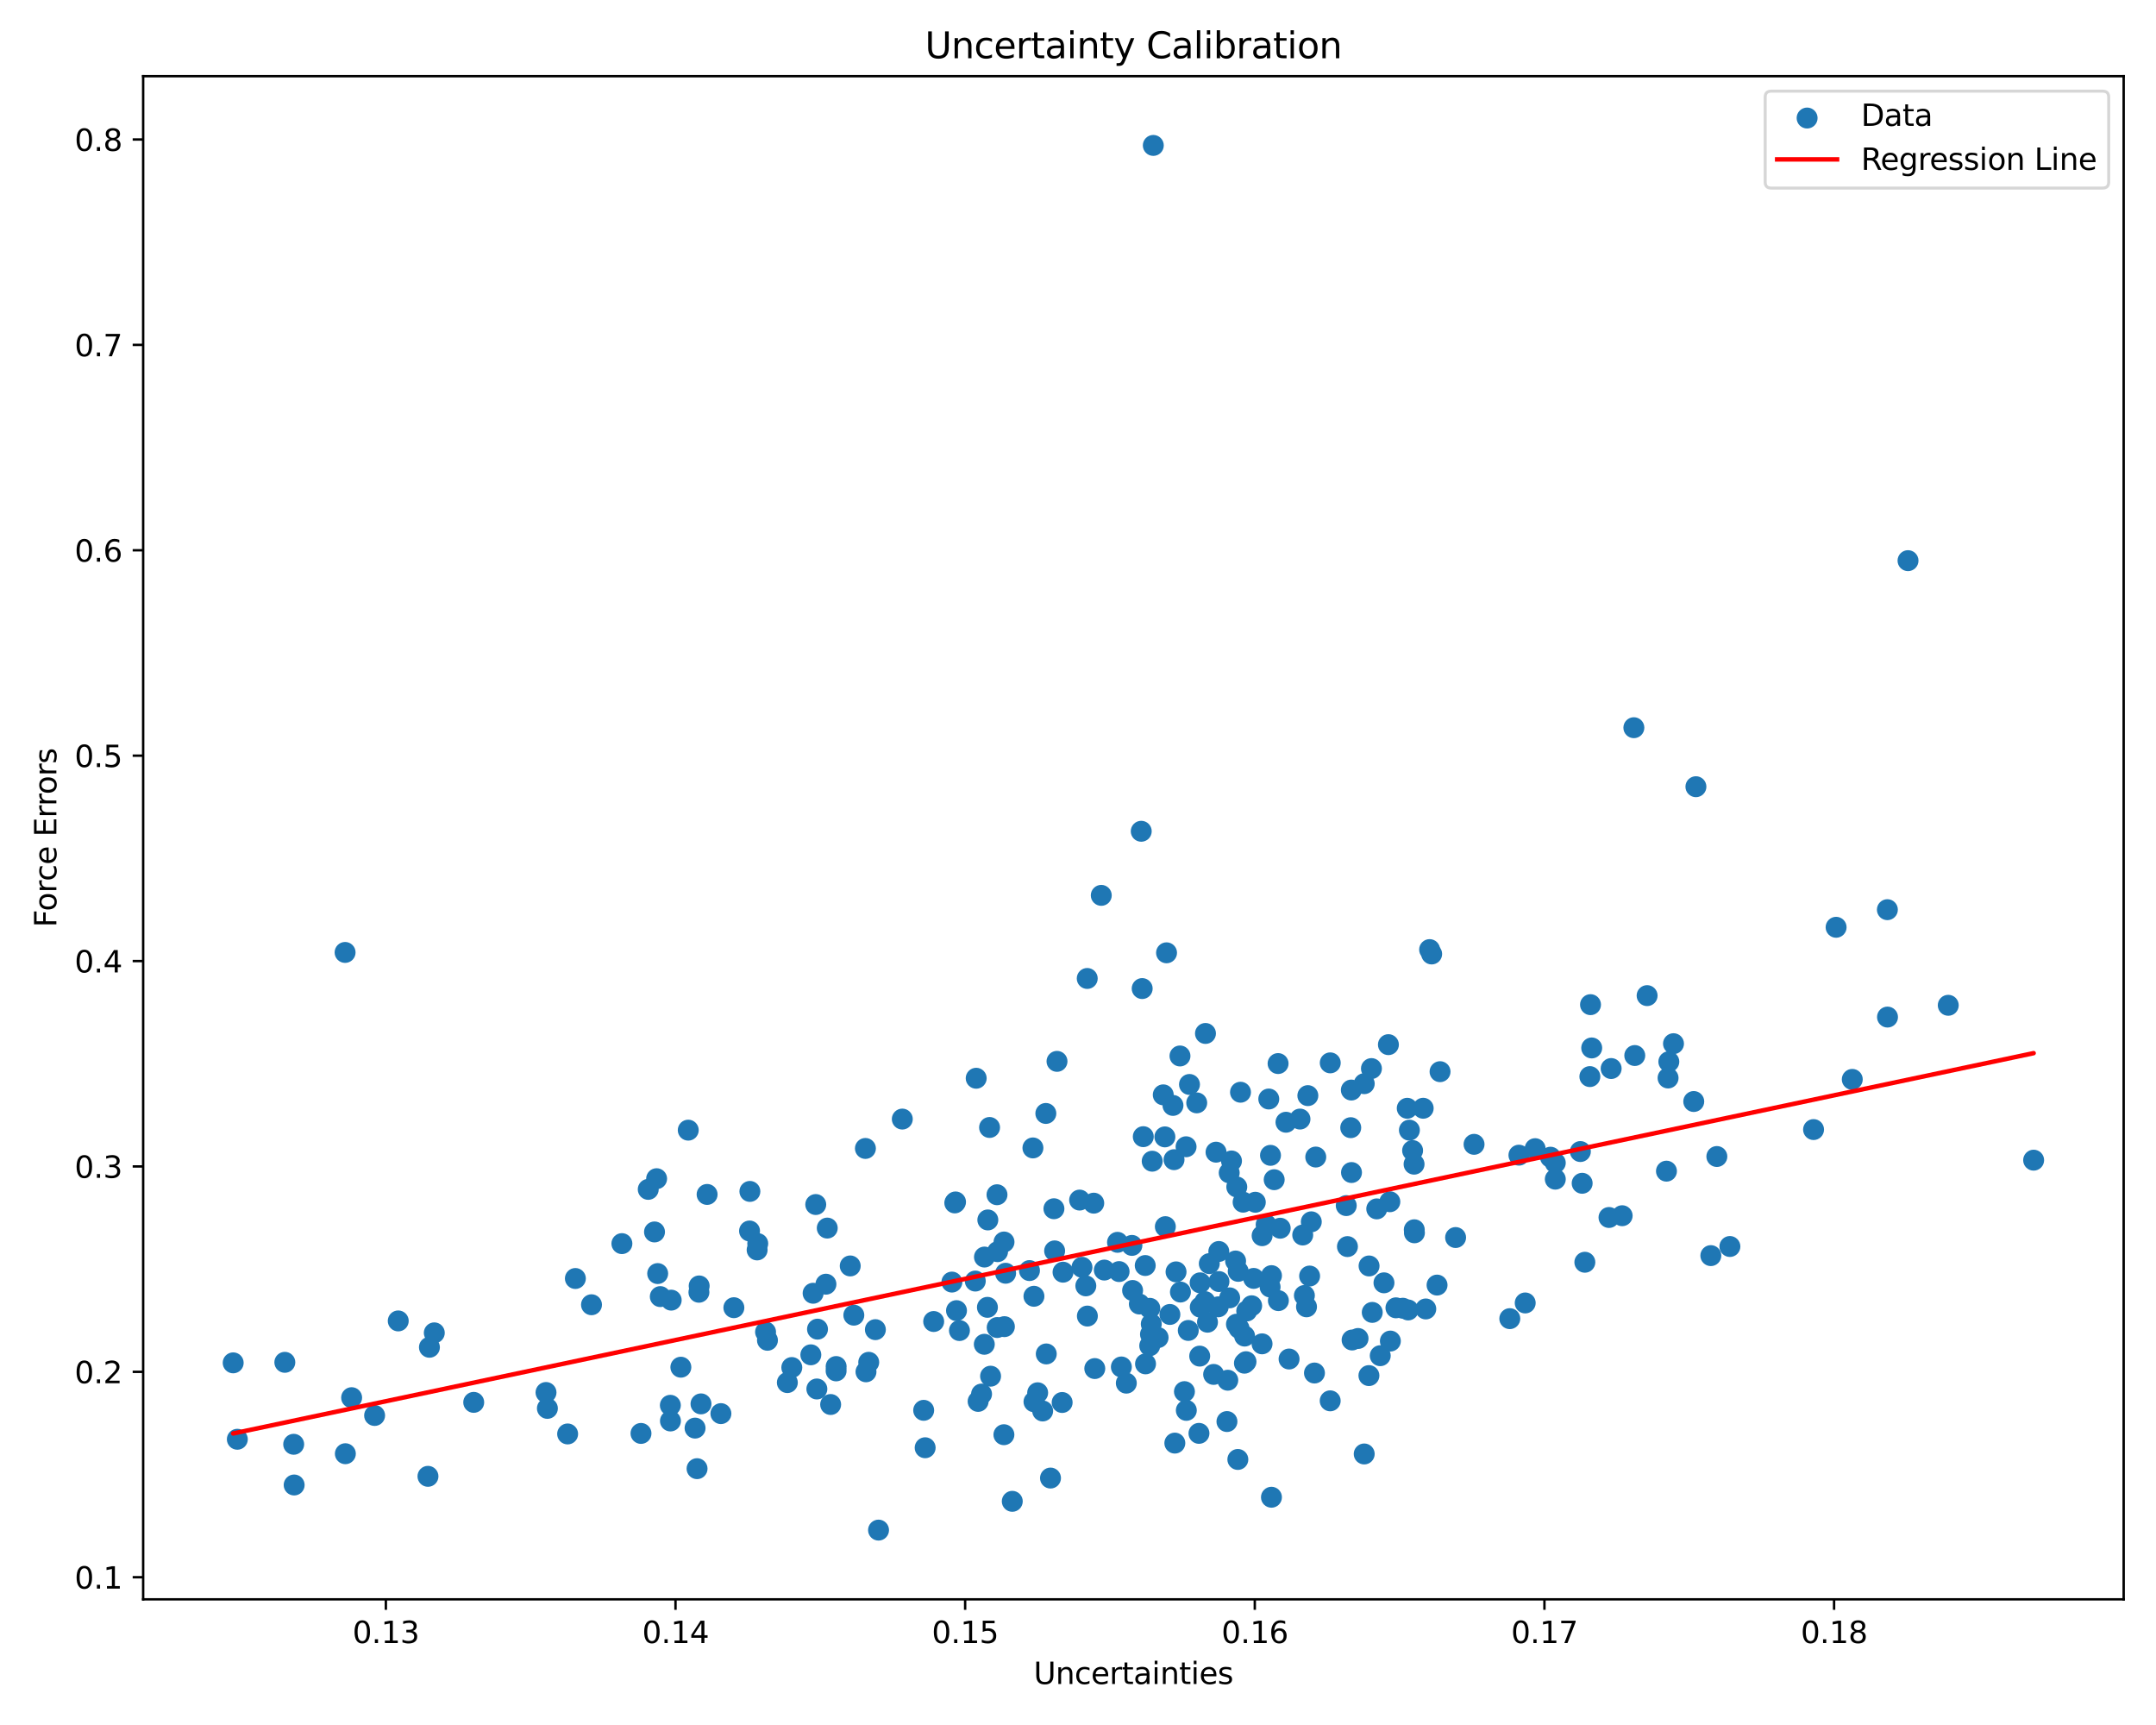 <?xml version="1.0" encoding="utf-8" standalone="no"?>
<!DOCTYPE svg PUBLIC "-//W3C//DTD SVG 1.1//EN"
  "http://www.w3.org/Graphics/SVG/1.1/DTD/svg11.dtd">
<svg xmlns:xlink="http://www.w3.org/1999/xlink" width="720pt" height="576pt" viewBox="0 0 720 576" xmlns="http://www.w3.org/2000/svg" version="1.1">
 <defs>
  <style type="text/css">*{stroke-linejoin: round; stroke-linecap: butt}</style>
 </defs>
 <g id="figure_1">
  <g id="patch_1">
   <path d="M 0 576 
L 720 576 
L 720 0 
L 0 0 
z
" style="fill: #ffffff"/>
  </g>
  <g id="axes_1">
   <g id="patch_2">
    <path d="M 47.81 534.04 
L 709.2 534.04 
L 709.2 25.44 
L 47.81 25.44 
z
" style="fill: #ffffff"/>
   </g>
   <g id="PathCollection_1">
    <defs>
     <path id="mcfb4086ac9" d="M 0 3 
C 0.796 3 1.559 2.684 2.121 2.121 
C 2.684 1.559 3 0.796 3 0 
C 3 -0.796 2.684 -1.559 2.121 -2.121 
C 1.559 -2.684 0.796 -3 0 -3 
C -0.796 -3 -1.559 -2.684 -2.121 -2.121 
C -2.684 -1.559 -3 -0.796 -3 0 
C -3 0.796 -2.684 1.559 -2.121 2.121 
C -1.559 2.684 -0.796 3 0 3 
z
" style="stroke: #1f77b4"/>
    </defs>
    <g clip-path="url(#p1bef8b1c84)">
     <use xlink:href="#mcfb4086ac9" x="240.749" y="472.025" style="fill: #1f77b4; stroke: #1f77b4"/>
     <use xlink:href="#mcfb4086ac9" x="392.742" y="424.695" style="fill: #1f77b4; stroke: #1f77b4"/>
     <use xlink:href="#mcfb4086ac9" x="389.017" y="379.62" style="fill: #1f77b4; stroke: #1f77b4"/>
     <use xlink:href="#mcfb4086ac9" x="424.613" y="425.95" style="fill: #1f77b4; stroke: #1f77b4"/>
     <use xlink:href="#mcfb4086ac9" x="383.954" y="449.371" style="fill: #1f77b4; stroke: #1f77b4"/>
     <use xlink:href="#mcfb4086ac9" x="335.292" y="414.722" style="fill: #1f77b4; stroke: #1f77b4"/>
     <use xlink:href="#mcfb4086ac9" x="425.519" y="393.918" style="fill: #1f77b4; stroke: #1f77b4"/>
     <use xlink:href="#mcfb4086ac9" x="182.342" y="464.97" style="fill: #1f77b4; stroke: #1f77b4"/>
     <use xlink:href="#mcfb4086ac9" x="277.397" y="468.984" style="fill: #1f77b4; stroke: #1f77b4"/>
     <use xlink:href="#mcfb4086ac9" x="374.483" y="456.446" style="fill: #1f77b4; stroke: #1f77b4"/>
     <use xlink:href="#mcfb4086ac9" x="406.097" y="384.725" style="fill: #1f77b4; stroke: #1f77b4"/>
     <use xlink:href="#mcfb4086ac9" x="392.068" y="387.232" style="fill: #1f77b4; stroke: #1f77b4"/>
     <use xlink:href="#mcfb4086ac9" x="423.712" y="366.973" style="fill: #1f77b4; stroke: #1f77b4"/>
     <use xlink:href="#mcfb4086ac9" x="507.249" y="385.725" style="fill: #1f77b4; stroke: #1f77b4"/>
     <use xlink:href="#mcfb4086ac9" x="435.604" y="432.588" style="fill: #1f77b4; stroke: #1f77b4"/>
     <use xlink:href="#mcfb4086ac9" x="437.909" y="407.983" style="fill: #1f77b4; stroke: #1f77b4"/>
     <use xlink:href="#mcfb4086ac9" x="220.506" y="432.951" style="fill: #1f77b4; stroke: #1f77b4"/>
     <use xlink:href="#mcfb4086ac9" x="444.222" y="467.757" style="fill: #1f77b4; stroke: #1f77b4"/>
     <use xlink:href="#mcfb4086ac9" x="333.014" y="443.28" style="fill: #1f77b4; stroke: #1f77b4"/>
     <use xlink:href="#mcfb4086ac9" x="319.102" y="401.346" style="fill: #1f77b4; stroke: #1f77b4"/>
     <use xlink:href="#mcfb4086ac9" x="335.42" y="442.985" style="fill: #1f77b4; stroke: #1f77b4"/>
     <use xlink:href="#mcfb4086ac9" x="182.803" y="470.276" style="fill: #1f77b4; stroke: #1f77b4"/>
     <use xlink:href="#mcfb4086ac9" x="464.315" y="447.799" style="fill: #1f77b4; stroke: #1f77b4"/>
     <use xlink:href="#mcfb4086ac9" x="565.632" y="367.809" style="fill: #1f77b4; stroke: #1f77b4"/>
     <use xlink:href="#mcfb4086ac9" x="365.261" y="401.752" style="fill: #1f77b4; stroke: #1f77b4"/>
     <use xlink:href="#mcfb4086ac9" x="405.297" y="458.933" style="fill: #1f77b4; stroke: #1f77b4"/>
     <use xlink:href="#mcfb4086ac9" x="571.335" y="419.267" style="fill: #1f77b4; stroke: #1f77b4"/>
     <use xlink:href="#mcfb4086ac9" x="272.79" y="463.798" style="fill: #1f77b4; stroke: #1f77b4"/>
     <use xlink:href="#mcfb4086ac9" x="406.826" y="436.37" style="fill: #1f77b4; stroke: #1f77b4"/>
     <use xlink:href="#mcfb4086ac9" x="362.612" y="429.364" style="fill: #1f77b4; stroke: #1f77b4"/>
     <use xlink:href="#mcfb4086ac9" x="412.916" y="442.168" style="fill: #1f77b4; stroke: #1f77b4"/>
     <use xlink:href="#mcfb4086ac9" x="368.789" y="424.092" style="fill: #1f77b4; stroke: #1f77b4"/>
     <use xlink:href="#mcfb4086ac9" x="367.772" y="298.973" style="fill: #1f77b4; stroke: #1f77b4"/>
     <use xlink:href="#mcfb4086ac9" x="197.534" y="435.672" style="fill: #1f77b4; stroke: #1f77b4"/>
     <use xlink:href="#mcfb4086ac9" x="349.259" y="371.794" style="fill: #1f77b4; stroke: #1f77b4"/>
     <use xlink:href="#mcfb4086ac9" x="455.59" y="361.854" style="fill: #1f77b4; stroke: #1f77b4"/>
     <use xlink:href="#mcfb4086ac9" x="383.987" y="436.862" style="fill: #1f77b4; stroke: #1f77b4"/>
     <use xlink:href="#mcfb4086ac9" x="577.701" y="416.222" style="fill: #1f77b4; stroke: #1f77b4"/>
     <use xlink:href="#mcfb4086ac9" x="403.245" y="441.499" style="fill: #1f77b4; stroke: #1f77b4"/>
     <use xlink:href="#mcfb4086ac9" x="407.077" y="427.928" style="fill: #1f77b4; stroke: #1f77b4"/>
     <use xlink:href="#mcfb4086ac9" x="227.376" y="456.525" style="fill: #1f77b4; stroke: #1f77b4"/>
     <use xlink:href="#mcfb4086ac9" x="414.271" y="364.708" style="fill: #1f77b4; stroke: #1f77b4"/>
     <use xlink:href="#mcfb4086ac9" x="389.569" y="318.156" style="fill: #1f77b4; stroke: #1f77b4"/>
     <use xlink:href="#mcfb4086ac9" x="424.604" y="499.948" style="fill: #1f77b4; stroke: #1f77b4"/>
     <use xlink:href="#mcfb4086ac9" x="253.051" y="415.242" style="fill: #1f77b4; stroke: #1f77b4"/>
     <use xlink:href="#mcfb4086ac9" x="218.575" y="411.363" style="fill: #1f77b4; stroke: #1f77b4"/>
     <use xlink:href="#mcfb4086ac9" x="382.551" y="455.411" style="fill: #1f77b4; stroke: #1f77b4"/>
     <use xlink:href="#mcfb4086ac9" x="637.186" y="187.21" style="fill: #1f77b4; stroke: #1f77b4"/>
     <use xlink:href="#mcfb4086ac9" x="326.646" y="467.945" style="fill: #1f77b4; stroke: #1f77b4"/>
     <use xlink:href="#mcfb4086ac9" x="403.847" y="421.938" style="fill: #1f77b4; stroke: #1f77b4"/>
     <use xlink:href="#mcfb4086ac9" x="556.517" y="391.064" style="fill: #1f77b4; stroke: #1f77b4"/>
     <use xlink:href="#mcfb4086ac9" x="328.71" y="448.873" style="fill: #1f77b4; stroke: #1f77b4"/>
     <use xlink:href="#mcfb4086ac9" x="335.256" y="479.066" style="fill: #1f77b4; stroke: #1f77b4"/>
     <use xlink:href="#mcfb4086ac9" x="457.995" y="356.811" style="fill: #1f77b4; stroke: #1f77b4"/>
     <use xlink:href="#mcfb4086ac9" x="436.312" y="436.365" style="fill: #1f77b4; stroke: #1f77b4"/>
     <use xlink:href="#mcfb4086ac9" x="289.198" y="458.063" style="fill: #1f77b4; stroke: #1f77b4"/>
     <use xlink:href="#mcfb4086ac9" x="437.349" y="426.085" style="fill: #1f77b4; stroke: #1f77b4"/>
     <use xlink:href="#mcfb4086ac9" x="384.206" y="445.54" style="fill: #1f77b4; stroke: #1f77b4"/>
     <use xlink:href="#mcfb4086ac9" x="462.181" y="428.352" style="fill: #1f77b4; stroke: #1f77b4"/>
     <use xlink:href="#mcfb4086ac9" x="427.529" y="410.121" style="fill: #1f77b4; stroke: #1f77b4"/>
     <use xlink:href="#mcfb4086ac9" x="363.133" y="439.451" style="fill: #1f77b4; stroke: #1f77b4"/>
     <use xlink:href="#mcfb4086ac9" x="289.007" y="383.48" style="fill: #1f77b4; stroke: #1f77b4"/>
     <use xlink:href="#mcfb4086ac9" x="223.897" y="474.482" style="fill: #1f77b4; stroke: #1f77b4"/>
     <use xlink:href="#mcfb4086ac9" x="283.937" y="422.714" style="fill: #1f77b4; stroke: #1f77b4"/>
     <use xlink:href="#mcfb4086ac9" x="320.409" y="444.289" style="fill: #1f77b4; stroke: #1f77b4"/>
     <use xlink:href="#mcfb4086ac9" x="142.92" y="492.966" style="fill: #1f77b4; stroke: #1f77b4"/>
     <use xlink:href="#mcfb4086ac9" x="330.468" y="376.478" style="fill: #1f77b4; stroke: #1f77b4"/>
     <use xlink:href="#mcfb4086ac9" x="480.909" y="357.849" style="fill: #1f77b4; stroke: #1f77b4"/>
     <use xlink:href="#mcfb4086ac9" x="434.131" y="373.671" style="fill: #1f77b4; stroke: #1f77b4"/>
     <use xlink:href="#mcfb4086ac9" x="325.702" y="427.764" style="fill: #1f77b4; stroke: #1f77b4"/>
     <use xlink:href="#mcfb4086ac9" x="394.208" y="431.433" style="fill: #1f77b4; stroke: #1f77b4"/>
     <use xlink:href="#mcfb4086ac9" x="207.684" y="415.261" style="fill: #1f77b4; stroke: #1f77b4"/>
     <use xlink:href="#mcfb4086ac9" x="327.794" y="465.491" style="fill: #1f77b4; stroke: #1f77b4"/>
     <use xlink:href="#mcfb4086ac9" x="349.403" y="452.097" style="fill: #1f77b4; stroke: #1f77b4"/>
     <use xlink:href="#mcfb4086ac9" x="256.294" y="447.536" style="fill: #1f77b4; stroke: #1f77b4"/>
     <use xlink:href="#mcfb4086ac9" x="338.053" y="501.313" style="fill: #1f77b4; stroke: #1f77b4"/>
     <use xlink:href="#mcfb4086ac9" x="236.14" y="398.837" style="fill: #1f77b4; stroke: #1f77b4"/>
     <use xlink:href="#mcfb4086ac9" x="478.105" y="318.545" style="fill: #1f77b4; stroke: #1f77b4"/>
     <use xlink:href="#mcfb4086ac9" x="477.423" y="317.084" style="fill: #1f77b4; stroke: #1f77b4"/>
     <use xlink:href="#mcfb4086ac9" x="399.649" y="368.26" style="fill: #1f77b4; stroke: #1f77b4"/>
     <use xlink:href="#mcfb4086ac9" x="457.201" y="422.72" style="fill: #1f77b4; stroke: #1f77b4"/>
     <use xlink:href="#mcfb4086ac9" x="409.743" y="474.671" style="fill: #1f77b4; stroke: #1f77b4"/>
     <use xlink:href="#mcfb4086ac9" x="318.854" y="401.671" style="fill: #1f77b4; stroke: #1f77b4"/>
     <use xlink:href="#mcfb4086ac9" x="550.057" y="332.452" style="fill: #1f77b4; stroke: #1f77b4"/>
     <use xlink:href="#mcfb4086ac9" x="545.936" y="352.453" style="fill: #1f77b4; stroke: #1f77b4"/>
     <use xlink:href="#mcfb4086ac9" x="363.085" y="326.722" style="fill: #1f77b4; stroke: #1f77b4"/>
     <use xlink:href="#mcfb4086ac9" x="476.143" y="437.078" style="fill: #1f77b4; stroke: #1f77b4"/>
     <use xlink:href="#mcfb4086ac9" x="351.962" y="403.613" style="fill: #1f77b4; stroke: #1f77b4"/>
     <use xlink:href="#mcfb4086ac9" x="293.389" y="510.922" style="fill: #1f77b4; stroke: #1f77b4"/>
     <use xlink:href="#mcfb4086ac9" x="329.752" y="436.537" style="fill: #1f77b4; stroke: #1f77b4"/>
     <use xlink:href="#mcfb4086ac9" x="158.199" y="468.268" style="fill: #1f77b4; stroke: #1f77b4"/>
     <use xlink:href="#mcfb4086ac9" x="352.196" y="417.689" style="fill: #1f77b4; stroke: #1f77b4"/>
     <use xlink:href="#mcfb4086ac9" x="348.199" y="471.142" style="fill: #1f77b4; stroke: #1f77b4"/>
     <use xlink:href="#mcfb4086ac9" x="413.778" y="443.545" style="fill: #1f77b4; stroke: #1f77b4"/>
     <use xlink:href="#mcfb4086ac9" x="245.077" y="436.656" style="fill: #1f77b4; stroke: #1f77b4"/>
     <use xlink:href="#mcfb4086ac9" x="537.328" y="406.534" style="fill: #1f77b4; stroke: #1f77b4"/>
     <use xlink:href="#mcfb4086ac9" x="214.061" y="478.639" style="fill: #1f77b4; stroke: #1f77b4"/>
     <use xlink:href="#mcfb4086ac9" x="330.806" y="459.526" style="fill: #1f77b4; stroke: #1f77b4"/>
     <use xlink:href="#mcfb4086ac9" x="255.661" y="444.766" style="fill: #1f77b4; stroke: #1f77b4"/>
     <use xlink:href="#mcfb4086ac9" x="566.356" y="262.692" style="fill: #1f77b4; stroke: #1f77b4"/>
     <use xlink:href="#mcfb4086ac9" x="391.718" y="369.112" style="fill: #1f77b4; stroke: #1f77b4"/>
     <use xlink:href="#mcfb4086ac9" x="426.817" y="355.136" style="fill: #1f77b4; stroke: #1f77b4"/>
     <use xlink:href="#mcfb4086ac9" x="471.743" y="384.186" style="fill: #1f77b4; stroke: #1f77b4"/>
     <use xlink:href="#mcfb4086ac9" x="545.632" y="242.989" style="fill: #1f77b4; stroke: #1f77b4"/>
     <use xlink:href="#mcfb4086ac9" x="252.846" y="417.366" style="fill: #1f77b4; stroke: #1f77b4"/>
     <use xlink:href="#mcfb4086ac9" x="421.489" y="412.617" style="fill: #1f77b4; stroke: #1f77b4"/>
     <use xlink:href="#mcfb4086ac9" x="679.137" y="387.395" style="fill: #1f77b4; stroke: #1f77b4"/>
     <use xlink:href="#mcfb4086ac9" x="328.765" y="419.744" style="fill: #1f77b4; stroke: #1f77b4"/>
     <use xlink:href="#mcfb4086ac9" x="413.024" y="396.339" style="fill: #1f77b4; stroke: #1f77b4"/>
     <use xlink:href="#mcfb4086ac9" x="435.047" y="412.387" style="fill: #1f77b4; stroke: #1f77b4"/>
     <use xlink:href="#mcfb4086ac9" x="509.348" y="435.075" style="fill: #1f77b4; stroke: #1f77b4"/>
     <use xlink:href="#mcfb4086ac9" x="528.366" y="395.115" style="fill: #1f77b4; stroke: #1f77b4"/>
     <use xlink:href="#mcfb4086ac9" x="192.148" y="426.906" style="fill: #1f77b4; stroke: #1f77b4"/>
     <use xlink:href="#mcfb4086ac9" x="373.723" y="424.596" style="fill: #1f77b4; stroke: #1f77b4"/>
     <use xlink:href="#mcfb4086ac9" x="77.873" y="455.073" style="fill: #1f77b4; stroke: #1f77b4"/>
     <use xlink:href="#mcfb4086ac9" x="531.554" y="349.923" style="fill: #1f77b4; stroke: #1f77b4"/>
     <use xlink:href="#mcfb4086ac9" x="453.521" y="446.936" style="fill: #1f77b4; stroke: #1f77b4"/>
     <use xlink:href="#mcfb4086ac9" x="415.643" y="446.134" style="fill: #1f77b4; stroke: #1f77b4"/>
     <use xlink:href="#mcfb4086ac9" x="381.802" y="379.548" style="fill: #1f77b4; stroke: #1f77b4"/>
     <use xlink:href="#mcfb4086ac9" x="541.724" y="405.944" style="fill: #1f77b4; stroke: #1f77b4"/>
     <use xlink:href="#mcfb4086ac9" x="605.642" y="377.178" style="fill: #1f77b4; stroke: #1f77b4"/>
     <use xlink:href="#mcfb4086ac9" x="275.823" y="428.809" style="fill: #1f77b4; stroke: #1f77b4"/>
     <use xlink:href="#mcfb4086ac9" x="361.333" y="423.168" style="fill: #1f77b4; stroke: #1f77b4"/>
     <use xlink:href="#mcfb4086ac9" x="436.758" y="365.843" style="fill: #1f77b4; stroke: #1f77b4"/>
     <use xlink:href="#mcfb4086ac9" x="332.95" y="398.938" style="fill: #1f77b4; stroke: #1f77b4"/>
     <use xlink:href="#mcfb4086ac9" x="219.634" y="425.259" style="fill: #1f77b4; stroke: #1f77b4"/>
     <use xlink:href="#mcfb4086ac9" x="386.747" y="446.636" style="fill: #1f77b4; stroke: #1f77b4"/>
     <use xlink:href="#mcfb4086ac9" x="250.312" y="411.044" style="fill: #1f77b4; stroke: #1f77b4"/>
     <use xlink:href="#mcfb4086ac9" x="464.143" y="401.28" style="fill: #1f77b4; stroke: #1f77b4"/>
     <use xlink:href="#mcfb4086ac9" x="355.003" y="424.798" style="fill: #1f77b4; stroke: #1f77b4"/>
     <use xlink:href="#mcfb4086ac9" x="378.005" y="415.858" style="fill: #1f77b4; stroke: #1f77b4"/>
     <use xlink:href="#mcfb4086ac9" x="219.277" y="393.582" style="fill: #1f77b4; stroke: #1f77b4"/>
     <use xlink:href="#mcfb4086ac9" x="457.154" y="459.328" style="fill: #1f77b4; stroke: #1f77b4"/>
     <use xlink:href="#mcfb4086ac9" x="395.545" y="464.683" style="fill: #1f77b4; stroke: #1f77b4"/>
     <use xlink:href="#mcfb4086ac9" x="381.434" y="330.094" style="fill: #1f77b4; stroke: #1f77b4"/>
     <use xlink:href="#mcfb4086ac9" x="344.949" y="383.309" style="fill: #1f77b4; stroke: #1f77b4"/>
     <use xlink:href="#mcfb4086ac9" x="270.78" y="452.389" style="fill: #1f77b4; stroke: #1f77b4"/>
     <use xlink:href="#mcfb4086ac9" x="400.831" y="436.476" style="fill: #1f77b4; stroke: #1f77b4"/>
     <use xlink:href="#mcfb4086ac9" x="426.92" y="434.296" style="fill: #1f77b4; stroke: #1f77b4"/>
     <use xlink:href="#mcfb4086ac9" x="402.394" y="434.629" style="fill: #1f77b4; stroke: #1f77b4"/>
     <use xlink:href="#mcfb4086ac9" x="98.233" y="495.86" style="fill: #1f77b4; stroke: #1f77b4"/>
     <use xlink:href="#mcfb4086ac9" x="279.232" y="456.303" style="fill: #1f77b4; stroke: #1f77b4"/>
     <use xlink:href="#mcfb4086ac9" x="394.058" y="352.603" style="fill: #1f77b4; stroke: #1f77b4"/>
     <use xlink:href="#mcfb4086ac9" x="397.231" y="362.116" style="fill: #1f77b4; stroke: #1f77b4"/>
     <use xlink:href="#mcfb4086ac9" x="413.381" y="487.331" style="fill: #1f77b4; stroke: #1f77b4"/>
     <use xlink:href="#mcfb4086ac9" x="472.302" y="410.634" style="fill: #1f77b4; stroke: #1f77b4"/>
     <use xlink:href="#mcfb4086ac9" x="276.262" y="410.073" style="fill: #1f77b4; stroke: #1f77b4"/>
     <use xlink:href="#mcfb4086ac9" x="421.466" y="448.724" style="fill: #1f77b4; stroke: #1f77b4"/>
     <use xlink:href="#mcfb4086ac9" x="125.103" y="472.647" style="fill: #1f77b4; stroke: #1f77b4"/>
     <use xlink:href="#mcfb4086ac9" x="630.335" y="339.613" style="fill: #1f77b4; stroke: #1f77b4"/>
     <use xlink:href="#mcfb4086ac9" x="292.337" y="443.988" style="fill: #1f77b4; stroke: #1f77b4"/>
     <use xlink:href="#mcfb4086ac9" x="527.768" y="384.518" style="fill: #1f77b4; stroke: #1f77b4"/>
     <use xlink:href="#mcfb4086ac9" x="458.266" y="438.227" style="fill: #1f77b4; stroke: #1f77b4"/>
     <use xlink:href="#mcfb4086ac9" x="392.338" y="481.871" style="fill: #1f77b4; stroke: #1f77b4"/>
     <use xlink:href="#mcfb4086ac9" x="115.244" y="318.031" style="fill: #1f77b4; stroke: #1f77b4"/>
     <use xlink:href="#mcfb4086ac9" x="504.198" y="440.313" style="fill: #1f77b4; stroke: #1f77b4"/>
     <use xlink:href="#mcfb4086ac9" x="345.286" y="432.846" style="fill: #1f77b4; stroke: #1f77b4"/>
     <use xlink:href="#mcfb4086ac9" x="451.536" y="447.444" style="fill: #1f77b4; stroke: #1f77b4"/>
     <use xlink:href="#mcfb4086ac9" x="438.968" y="458.468" style="fill: #1f77b4; stroke: #1f77b4"/>
     <use xlink:href="#mcfb4086ac9" x="352.989" y="354.402" style="fill: #1f77b4; stroke: #1f77b4"/>
     <use xlink:href="#mcfb4086ac9" x="145.035" y="445.061" style="fill: #1f77b4; stroke: #1f77b4"/>
     <use xlink:href="#mcfb4086ac9" x="422.834" y="408.932" style="fill: #1f77b4; stroke: #1f77b4"/>
     <use xlink:href="#mcfb4086ac9" x="273.01" y="443.822" style="fill: #1f77b4; stroke: #1f77b4"/>
     <use xlink:href="#mcfb4086ac9" x="531.157" y="335.468" style="fill: #1f77b4; stroke: #1f77b4"/>
     <use xlink:href="#mcfb4086ac9" x="329.887" y="407.353" style="fill: #1f77b4; stroke: #1f77b4"/>
     <use xlink:href="#mcfb4086ac9" x="365.604" y="456.978" style="fill: #1f77b4; stroke: #1f77b4"/>
     <use xlink:href="#mcfb4086ac9" x="95.119" y="454.898" style="fill: #1f77b4; stroke: #1f77b4"/>
     <use xlink:href="#mcfb4086ac9" x="250.428" y="397.83" style="fill: #1f77b4; stroke: #1f77b4"/>
     <use xlink:href="#mcfb4086ac9" x="326.002" y="360.042" style="fill: #1f77b4; stroke: #1f77b4"/>
     <use xlink:href="#mcfb4086ac9" x="229.843" y="377.372" style="fill: #1f77b4; stroke: #1f77b4"/>
     <use xlink:href="#mcfb4086ac9" x="517.787" y="386.405" style="fill: #1f77b4; stroke: #1f77b4"/>
     <use xlink:href="#mcfb4086ac9" x="486.1" y="413.227" style="fill: #1f77b4; stroke: #1f77b4"/>
     <use xlink:href="#mcfb4086ac9" x="415.581" y="455.186" style="fill: #1f77b4; stroke: #1f77b4"/>
     <use xlink:href="#mcfb4086ac9" x="439.399" y="386.353" style="fill: #1f77b4; stroke: #1f77b4"/>
     <use xlink:href="#mcfb4086ac9" x="402.569" y="345.084" style="fill: #1f77b4; stroke: #1f77b4"/>
     <use xlink:href="#mcfb4086ac9" x="466.178" y="436.698" style="fill: #1f77b4; stroke: #1f77b4"/>
     <use xlink:href="#mcfb4086ac9" x="451.08" y="376.547" style="fill: #1f77b4; stroke: #1f77b4"/>
     <use xlink:href="#mcfb4086ac9" x="400.642" y="452.822" style="fill: #1f77b4; stroke: #1f77b4"/>
     <use xlink:href="#mcfb4086ac9" x="376.136" y="461.85" style="fill: #1f77b4; stroke: #1f77b4"/>
     <use xlink:href="#mcfb4086ac9" x="308.465" y="470.926" style="fill: #1f77b4; stroke: #1f77b4"/>
     <use xlink:href="#mcfb4086ac9" x="512.662" y="383.55" style="fill: #1f77b4; stroke: #1f77b4"/>
     <use xlink:href="#mcfb4086ac9" x="472.35" y="411.651" style="fill: #1f77b4; stroke: #1f77b4"/>
     <use xlink:href="#mcfb4086ac9" x="373.197" y="414.825" style="fill: #1f77b4; stroke: #1f77b4"/>
     <use xlink:href="#mcfb4086ac9" x="415.141" y="401.42" style="fill: #1f77b4; stroke: #1f77b4"/>
     <use xlink:href="#mcfb4086ac9" x="400.397" y="478.618" style="fill: #1f77b4; stroke: #1f77b4"/>
     <use xlink:href="#mcfb4086ac9" x="143.409" y="449.872" style="fill: #1f77b4; stroke: #1f77b4"/>
     <use xlink:href="#mcfb4086ac9" x="216.482" y="397.145" style="fill: #1f77b4; stroke: #1f77b4"/>
     <use xlink:href="#mcfb4086ac9" x="381.12" y="277.573" style="fill: #1f77b4; stroke: #1f77b4"/>
     <use xlink:href="#mcfb4086ac9" x="449.582" y="402.564" style="fill: #1f77b4; stroke: #1f77b4"/>
     <use xlink:href="#mcfb4086ac9" x="389.169" y="409.595" style="fill: #1f77b4; stroke: #1f77b4"/>
     <use xlink:href="#mcfb4086ac9" x="343.797" y="424.261" style="fill: #1f77b4; stroke: #1f77b4"/>
     <use xlink:href="#mcfb4086ac9" x="311.805" y="441.271" style="fill: #1f77b4; stroke: #1f77b4"/>
     <use xlink:href="#mcfb4086ac9" x="233.408" y="431.499" style="fill: #1f77b4; stroke: #1f77b4"/>
     <use xlink:href="#mcfb4086ac9" x="262.937" y="461.664" style="fill: #1f77b4; stroke: #1f77b4"/>
     <use xlink:href="#mcfb4086ac9" x="271.541" y="431.834" style="fill: #1f77b4; stroke: #1f77b4"/>
     <use xlink:href="#mcfb4086ac9" x="382.45" y="422.575" style="fill: #1f77b4; stroke: #1f77b4"/>
     <use xlink:href="#mcfb4086ac9" x="380.489" y="435.428" style="fill: #1f77b4; stroke: #1f77b4"/>
     <use xlink:href="#mcfb4086ac9" x="416.346" y="437.758" style="fill: #1f77b4; stroke: #1f77b4"/>
     <use xlink:href="#mcfb4086ac9" x="558.867" y="348.502" style="fill: #1f77b4; stroke: #1f77b4"/>
     <use xlink:href="#mcfb4086ac9" x="232.783" y="490.407" style="fill: #1f77b4; stroke: #1f77b4"/>
     <use xlink:href="#mcfb4086ac9" x="308.958" y="483.423" style="fill: #1f77b4; stroke: #1f77b4"/>
     <use xlink:href="#mcfb4086ac9" x="407.025" y="417.884" style="fill: #1f77b4; stroke: #1f77b4"/>
     <use xlink:href="#mcfb4086ac9" x="378.235" y="430.909" style="fill: #1f77b4; stroke: #1f77b4"/>
     <use xlink:href="#mcfb4086ac9" x="390.687" y="438.915" style="fill: #1f77b4; stroke: #1f77b4"/>
     <use xlink:href="#mcfb4086ac9" x="98.078" y="482.265" style="fill: #1f77b4; stroke: #1f77b4"/>
     <use xlink:href="#mcfb4086ac9" x="468.487" y="436.835" style="fill: #1f77b4; stroke: #1f77b4"/>
     <use xlink:href="#mcfb4086ac9" x="396.09" y="382.919" style="fill: #1f77b4; stroke: #1f77b4"/>
     <use xlink:href="#mcfb4086ac9" x="115.334" y="485.415" style="fill: #1f77b4; stroke: #1f77b4"/>
     <use xlink:href="#mcfb4086ac9" x="418.669" y="426.874" style="fill: #1f77b4; stroke: #1f77b4"/>
     <use xlink:href="#mcfb4086ac9" x="233.491" y="429.389" style="fill: #1f77b4; stroke: #1f77b4"/>
     <use xlink:href="#mcfb4086ac9" x="350.818" y="493.544" style="fill: #1f77b4; stroke: #1f77b4"/>
     <use xlink:href="#mcfb4086ac9" x="479.907" y="429.106" style="fill: #1f77b4; stroke: #1f77b4"/>
     <use xlink:href="#mcfb4086ac9" x="354.707" y="468.31" style="fill: #1f77b4; stroke: #1f77b4"/>
     <use xlink:href="#mcfb4086ac9" x="529.264" y="421.481" style="fill: #1f77b4; stroke: #1f77b4"/>
     <use xlink:href="#mcfb4086ac9" x="224.147" y="434.132" style="fill: #1f77b4; stroke: #1f77b4"/>
     <use xlink:href="#mcfb4086ac9" x="424.153" y="429.739" style="fill: #1f77b4; stroke: #1f77b4"/>
     <use xlink:href="#mcfb4086ac9" x="346.531" y="465.063" style="fill: #1f77b4; stroke: #1f77b4"/>
     <use xlink:href="#mcfb4086ac9" x="557.054" y="359.958" style="fill: #1f77b4; stroke: #1f77b4"/>
     <use xlink:href="#mcfb4086ac9" x="557.31" y="354.517" style="fill: #1f77b4; stroke: #1f77b4"/>
     <use xlink:href="#mcfb4086ac9" x="419.214" y="401.446" style="fill: #1f77b4; stroke: #1f77b4"/>
     <use xlink:href="#mcfb4086ac9" x="519.395" y="393.737" style="fill: #1f77b4; stroke: #1f77b4"/>
     <use xlink:href="#mcfb4086ac9" x="530.939" y="359.487" style="fill: #1f77b4; stroke: #1f77b4"/>
     <use xlink:href="#mcfb4086ac9" x="411.259" y="387.663" style="fill: #1f77b4; stroke: #1f77b4"/>
     <use xlink:href="#mcfb4086ac9" x="430.49" y="453.794" style="fill: #1f77b4; stroke: #1f77b4"/>
     <use xlink:href="#mcfb4086ac9" x="279.221" y="457.757" style="fill: #1f77b4; stroke: #1f77b4"/>
     <use xlink:href="#mcfb4086ac9" x="360.539" y="400.72" style="fill: #1f77b4; stroke: #1f77b4"/>
     <use xlink:href="#mcfb4086ac9" x="317.892" y="428.105" style="fill: #1f77b4; stroke: #1f77b4"/>
     <use xlink:href="#mcfb4086ac9" x="613.172" y="309.632" style="fill: #1f77b4; stroke: #1f77b4"/>
     <use xlink:href="#mcfb4086ac9" x="455.581" y="485.498" style="fill: #1f77b4; stroke: #1f77b4"/>
     <use xlink:href="#mcfb4086ac9" x="469.949" y="370.07" style="fill: #1f77b4; stroke: #1f77b4"/>
     <use xlink:href="#mcfb4086ac9" x="264.424" y="456.636" style="fill: #1f77b4; stroke: #1f77b4"/>
     <use xlink:href="#mcfb4086ac9" x="79.258" y="480.589" style="fill: #1f77b4; stroke: #1f77b4"/>
     <use xlink:href="#mcfb4086ac9" x="301.324" y="373.675" style="fill: #1f77b4; stroke: #1f77b4"/>
     <use xlink:href="#mcfb4086ac9" x="424.286" y="385.784" style="fill: #1f77b4; stroke: #1f77b4"/>
     <use xlink:href="#mcfb4086ac9" x="189.562" y="478.813" style="fill: #1f77b4; stroke: #1f77b4"/>
     <use xlink:href="#mcfb4086ac9" x="345.301" y="468.065" style="fill: #1f77b4; stroke: #1f77b4"/>
     <use xlink:href="#mcfb4086ac9" x="451.281" y="363.981" style="fill: #1f77b4; stroke: #1f77b4"/>
     <use xlink:href="#mcfb4086ac9" x="290.115" y="454.887" style="fill: #1f77b4; stroke: #1f77b4"/>
     <use xlink:href="#mcfb4086ac9" x="573.344" y="386.175" style="fill: #1f77b4; stroke: #1f77b4"/>
     <use xlink:href="#mcfb4086ac9" x="472.231" y="388.732" style="fill: #1f77b4; stroke: #1f77b4"/>
     <use xlink:href="#mcfb4086ac9" x="234.098" y="468.775" style="fill: #1f77b4; stroke: #1f77b4"/>
     <use xlink:href="#mcfb4086ac9" x="618.572" y="360.419" style="fill: #1f77b4; stroke: #1f77b4"/>
     <use xlink:href="#mcfb4086ac9" x="460.937" y="452.684" style="fill: #1f77b4; stroke: #1f77b4"/>
     <use xlink:href="#mcfb4086ac9" x="132.995" y="441.074" style="fill: #1f77b4; stroke: #1f77b4"/>
     <use xlink:href="#mcfb4086ac9" x="385.149" y="48.558" style="fill: #1f77b4; stroke: #1f77b4"/>
     <use xlink:href="#mcfb4086ac9" x="519.391" y="388.295" style="fill: #1f77b4; stroke: #1f77b4"/>
     <use xlink:href="#mcfb4086ac9" x="416.105" y="454.688" style="fill: #1f77b4; stroke: #1f77b4"/>
     <use xlink:href="#mcfb4086ac9" x="413.503" y="424.519" style="fill: #1f77b4; stroke: #1f77b4"/>
     <use xlink:href="#mcfb4086ac9" x="272.419" y="402.208" style="fill: #1f77b4; stroke: #1f77b4"/>
     <use xlink:href="#mcfb4086ac9" x="463.664" y="348.821" style="fill: #1f77b4; stroke: #1f77b4"/>
     <use xlink:href="#mcfb4086ac9" x="396.828" y="444.254" style="fill: #1f77b4; stroke: #1f77b4"/>
     <use xlink:href="#mcfb4086ac9" x="492.264" y="382.107" style="fill: #1f77b4; stroke: #1f77b4"/>
     <use xlink:href="#mcfb4086ac9" x="396.173" y="470.94" style="fill: #1f77b4; stroke: #1f77b4"/>
     <use xlink:href="#mcfb4086ac9" x="319.426" y="437.637" style="fill: #1f77b4; stroke: #1f77b4"/>
     <use xlink:href="#mcfb4086ac9" x="417.995" y="436.011" style="fill: #1f77b4; stroke: #1f77b4"/>
     <use xlink:href="#mcfb4086ac9" x="412.629" y="421.066" style="fill: #1f77b4; stroke: #1f77b4"/>
     <use xlink:href="#mcfb4086ac9" x="410.02" y="460.874" style="fill: #1f77b4; stroke: #1f77b4"/>
     <use xlink:href="#mcfb4086ac9" x="285.137" y="439.151" style="fill: #1f77b4; stroke: #1f77b4"/>
     <use xlink:href="#mcfb4086ac9" x="410.647" y="433.369" style="fill: #1f77b4; stroke: #1f77b4"/>
     <use xlink:href="#mcfb4086ac9" x="444.241" y="354.903" style="fill: #1f77b4; stroke: #1f77b4"/>
     <use xlink:href="#mcfb4086ac9" x="388.473" y="365.585" style="fill: #1f77b4; stroke: #1f77b4"/>
     <use xlink:href="#mcfb4086ac9" x="400.784" y="428.351" style="fill: #1f77b4; stroke: #1f77b4"/>
     <use xlink:href="#mcfb4086ac9" x="470.672" y="377.375" style="fill: #1f77b4; stroke: #1f77b4"/>
     <use xlink:href="#mcfb4086ac9" x="451.337" y="391.521" style="fill: #1f77b4; stroke: #1f77b4"/>
     <use xlink:href="#mcfb4086ac9" x="223.865" y="469.247" style="fill: #1f77b4; stroke: #1f77b4"/>
     <use xlink:href="#mcfb4086ac9" x="650.624" y="335.68" style="fill: #1f77b4; stroke: #1f77b4"/>
     <use xlink:href="#mcfb4086ac9" x="232.119" y="476.863" style="fill: #1f77b4; stroke: #1f77b4"/>
     <use xlink:href="#mcfb4086ac9" x="538.047" y="356.797" style="fill: #1f77b4; stroke: #1f77b4"/>
     <use xlink:href="#mcfb4086ac9" x="449.981" y="416.253" style="fill: #1f77b4; stroke: #1f77b4"/>
     <use xlink:href="#mcfb4086ac9" x="429.454" y="374.729" style="fill: #1f77b4; stroke: #1f77b4"/>
     <use xlink:href="#mcfb4086ac9" x="475.277" y="370.063" style="fill: #1f77b4; stroke: #1f77b4"/>
     <use xlink:href="#mcfb4086ac9" x="384.474" y="442.101" style="fill: #1f77b4; stroke: #1f77b4"/>
     <use xlink:href="#mcfb4086ac9" x="117.429" y="466.7" style="fill: #1f77b4; stroke: #1f77b4"/>
     <use xlink:href="#mcfb4086ac9" x="410.496" y="391.621" style="fill: #1f77b4; stroke: #1f77b4"/>
     <use xlink:href="#mcfb4086ac9" x="459.769" y="403.664" style="fill: #1f77b4; stroke: #1f77b4"/>
     <use xlink:href="#mcfb4086ac9" x="384.779" y="387.741" style="fill: #1f77b4; stroke: #1f77b4"/>
     <use xlink:href="#mcfb4086ac9" x="335.824" y="425.156" style="fill: #1f77b4; stroke: #1f77b4"/>
     <use xlink:href="#mcfb4086ac9" x="630.292" y="303.754" style="fill: #1f77b4; stroke: #1f77b4"/>
     <use xlink:href="#mcfb4086ac9" x="470.258" y="437.411" style="fill: #1f77b4; stroke: #1f77b4"/>
     <use xlink:href="#mcfb4086ac9" x="333.137" y="417.949" style="fill: #1f77b4; stroke: #1f77b4"/>
    </g>
   </g>
   <g id="matplotlib.axis_1">
    <g id="xtick_1">
     <g id="line2d_1">
      <defs>
       <path id="m87729fc190" d="M 0 0 
L 0 3.5 
" style="stroke: #000000; stroke-width: 0.8"/>
      </defs>
      <g>
       <use xlink:href="#m87729fc190" x="128.858" y="534.04" style="stroke: #000000; stroke-width: 0.8"/>
      </g>
     </g>
     <g id="text_1">
      <!-- 0.13 -->
      <g transform="translate(117.726 548.638) scale(0.1 -0.1)">
       <defs>
        <path id="DejaVuSans-30" d="M 2034 4250 
Q 1547 4250 1301 3770 
Q 1056 3291 1056 2328 
Q 1056 1369 1301 889 
Q 1547 409 2034 409 
Q 2525 409 2770 889 
Q 3016 1369 3016 2328 
Q 3016 3291 2770 3770 
Q 2525 4250 2034 4250 
z
M 2034 4750 
Q 2819 4750 3233 4129 
Q 3647 3509 3647 2328 
Q 3647 1150 3233 529 
Q 2819 -91 2034 -91 
Q 1250 -91 836 529 
Q 422 1150 422 2328 
Q 422 3509 836 4129 
Q 1250 4750 2034 4750 
z
" transform="scale(0.016)"/>
        <path id="DejaVuSans-2e" d="M 684 794 
L 1344 794 
L 1344 0 
L 684 0 
L 684 794 
z
" transform="scale(0.016)"/>
        <path id="DejaVuSans-31" d="M 794 531 
L 1825 531 
L 1825 4091 
L 703 3866 
L 703 4441 
L 1819 4666 
L 2450 4666 
L 2450 531 
L 3481 531 
L 3481 0 
L 794 0 
L 794 531 
z
" transform="scale(0.016)"/>
        <path id="DejaVuSans-33" d="M 2597 2516 
Q 3050 2419 3304 2112 
Q 3559 1806 3559 1356 
Q 3559 666 3084 287 
Q 2609 -91 1734 -91 
Q 1441 -91 1130 -33 
Q 819 25 488 141 
L 488 750 
Q 750 597 1062 519 
Q 1375 441 1716 441 
Q 2309 441 2620 675 
Q 2931 909 2931 1356 
Q 2931 1769 2642 2001 
Q 2353 2234 1838 2234 
L 1294 2234 
L 1294 2753 
L 1863 2753 
Q 2328 2753 2575 2939 
Q 2822 3125 2822 3475 
Q 2822 3834 2567 4026 
Q 2313 4219 1838 4219 
Q 1578 4219 1281 4162 
Q 984 4106 628 3988 
L 628 4550 
Q 988 4650 1302 4700 
Q 1616 4750 1894 4750 
Q 2613 4750 3031 4423 
Q 3450 4097 3450 3541 
Q 3450 3153 3228 2886 
Q 3006 2619 2597 2516 
z
" transform="scale(0.016)"/>
       </defs>
       <use xlink:href="#DejaVuSans-30"/>
       <use xlink:href="#DejaVuSans-2e" x="63.623"/>
       <use xlink:href="#DejaVuSans-31" x="95.41"/>
       <use xlink:href="#DejaVuSans-33" x="159.033"/>
      </g>
     </g>
    </g>
    <g id="xtick_2">
     <g id="line2d_2">
      <g>
       <use xlink:href="#m87729fc190" x="225.585" y="534.04" style="stroke: #000000; stroke-width: 0.8"/>
      </g>
     </g>
     <g id="text_2">
      <!-- 0.14 -->
      <g transform="translate(214.453 548.638) scale(0.1 -0.1)">
       <defs>
        <path id="DejaVuSans-34" d="M 2419 4116 
L 825 1625 
L 2419 1625 
L 2419 4116 
z
M 2253 4666 
L 3047 4666 
L 3047 1625 
L 3713 1625 
L 3713 1100 
L 3047 1100 
L 3047 0 
L 2419 0 
L 2419 1100 
L 313 1100 
L 313 1709 
L 2253 4666 
z
" transform="scale(0.016)"/>
       </defs>
       <use xlink:href="#DejaVuSans-30"/>
       <use xlink:href="#DejaVuSans-2e" x="63.623"/>
       <use xlink:href="#DejaVuSans-31" x="95.41"/>
       <use xlink:href="#DejaVuSans-34" x="159.033"/>
      </g>
     </g>
    </g>
    <g id="xtick_3">
     <g id="line2d_3">
      <g>
       <use xlink:href="#m87729fc190" x="322.313" y="534.04" style="stroke: #000000; stroke-width: 0.8"/>
      </g>
     </g>
     <g id="text_3">
      <!-- 0.15 -->
      <g transform="translate(311.18 548.638) scale(0.1 -0.1)">
       <defs>
        <path id="DejaVuSans-35" d="M 691 4666 
L 3169 4666 
L 3169 4134 
L 1269 4134 
L 1269 2991 
Q 1406 3038 1543 3061 
Q 1681 3084 1819 3084 
Q 2600 3084 3056 2656 
Q 3513 2228 3513 1497 
Q 3513 744 3044 326 
Q 2575 -91 1722 -91 
Q 1428 -91 1123 -41 
Q 819 9 494 109 
L 494 744 
Q 775 591 1075 516 
Q 1375 441 1709 441 
Q 2250 441 2565 725 
Q 2881 1009 2881 1497 
Q 2881 1984 2565 2268 
Q 2250 2553 1709 2553 
Q 1456 2553 1204 2497 
Q 953 2441 691 2322 
L 691 4666 
z
" transform="scale(0.016)"/>
       </defs>
       <use xlink:href="#DejaVuSans-30"/>
       <use xlink:href="#DejaVuSans-2e" x="63.623"/>
       <use xlink:href="#DejaVuSans-31" x="95.41"/>
       <use xlink:href="#DejaVuSans-35" x="159.033"/>
      </g>
     </g>
    </g>
    <g id="xtick_4">
     <g id="line2d_4">
      <g>
       <use xlink:href="#m87729fc190" x="419.04" y="534.04" style="stroke: #000000; stroke-width: 0.8"/>
      </g>
     </g>
     <g id="text_4">
      <!-- 0.16 -->
      <g transform="translate(407.907 548.638) scale(0.1 -0.1)">
       <defs>
        <path id="DejaVuSans-36" d="M 2113 2584 
Q 1688 2584 1439 2293 
Q 1191 2003 1191 1497 
Q 1191 994 1439 701 
Q 1688 409 2113 409 
Q 2538 409 2786 701 
Q 3034 994 3034 1497 
Q 3034 2003 2786 2293 
Q 2538 2584 2113 2584 
z
M 3366 4563 
L 3366 3988 
Q 3128 4100 2886 4159 
Q 2644 4219 2406 4219 
Q 1781 4219 1451 3797 
Q 1122 3375 1075 2522 
Q 1259 2794 1537 2939 
Q 1816 3084 2150 3084 
Q 2853 3084 3261 2657 
Q 3669 2231 3669 1497 
Q 3669 778 3244 343 
Q 2819 -91 2113 -91 
Q 1303 -91 875 529 
Q 447 1150 447 2328 
Q 447 3434 972 4092 
Q 1497 4750 2381 4750 
Q 2619 4750 2861 4703 
Q 3103 4656 3366 4563 
z
" transform="scale(0.016)"/>
       </defs>
       <use xlink:href="#DejaVuSans-30"/>
       <use xlink:href="#DejaVuSans-2e" x="63.623"/>
       <use xlink:href="#DejaVuSans-31" x="95.41"/>
       <use xlink:href="#DejaVuSans-36" x="159.033"/>
      </g>
     </g>
    </g>
    <g id="xtick_5">
     <g id="line2d_5">
      <g>
       <use xlink:href="#m87729fc190" x="515.767" y="534.04" style="stroke: #000000; stroke-width: 0.8"/>
      </g>
     </g>
     <g id="text_5">
      <!-- 0.17 -->
      <g transform="translate(504.634 548.638) scale(0.1 -0.1)">
       <defs>
        <path id="DejaVuSans-37" d="M 525 4666 
L 3525 4666 
L 3525 4397 
L 1831 0 
L 1172 0 
L 2766 4134 
L 525 4134 
L 525 4666 
z
" transform="scale(0.016)"/>
       </defs>
       <use xlink:href="#DejaVuSans-30"/>
       <use xlink:href="#DejaVuSans-2e" x="63.623"/>
       <use xlink:href="#DejaVuSans-31" x="95.41"/>
       <use xlink:href="#DejaVuSans-37" x="159.033"/>
      </g>
     </g>
    </g>
    <g id="xtick_6">
     <g id="line2d_6">
      <g>
       <use xlink:href="#m87729fc190" x="612.494" y="534.04" style="stroke: #000000; stroke-width: 0.8"/>
      </g>
     </g>
     <g id="text_6">
      <!-- 0.18 -->
      <g transform="translate(601.361 548.638) scale(0.1 -0.1)">
       <defs>
        <path id="DejaVuSans-38" d="M 2034 2216 
Q 1584 2216 1326 1975 
Q 1069 1734 1069 1313 
Q 1069 891 1326 650 
Q 1584 409 2034 409 
Q 2484 409 2743 651 
Q 3003 894 3003 1313 
Q 3003 1734 2745 1975 
Q 2488 2216 2034 2216 
z
M 1403 2484 
Q 997 2584 770 2862 
Q 544 3141 544 3541 
Q 544 4100 942 4425 
Q 1341 4750 2034 4750 
Q 2731 4750 3128 4425 
Q 3525 4100 3525 3541 
Q 3525 3141 3298 2862 
Q 3072 2584 2669 2484 
Q 3125 2378 3379 2068 
Q 3634 1759 3634 1313 
Q 3634 634 3220 271 
Q 2806 -91 2034 -91 
Q 1263 -91 848 271 
Q 434 634 434 1313 
Q 434 1759 690 2068 
Q 947 2378 1403 2484 
z
M 1172 3481 
Q 1172 3119 1398 2916 
Q 1625 2713 2034 2713 
Q 2441 2713 2670 2916 
Q 2900 3119 2900 3481 
Q 2900 3844 2670 4047 
Q 2441 4250 2034 4250 
Q 1625 4250 1398 4047 
Q 1172 3844 1172 3481 
z
" transform="scale(0.016)"/>
       </defs>
       <use xlink:href="#DejaVuSans-30"/>
       <use xlink:href="#DejaVuSans-2e" x="63.623"/>
       <use xlink:href="#DejaVuSans-31" x="95.41"/>
       <use xlink:href="#DejaVuSans-38" x="159.033"/>
      </g>
     </g>
    </g>
    <g id="text_7">
     <!-- Uncertainties -->
     <g transform="translate(345.183 562.317) scale(0.1 -0.1)">
      <defs>
       <path id="DejaVuSans-55" d="M 556 4666 
L 1191 4666 
L 1191 1831 
Q 1191 1081 1462 751 
Q 1734 422 2344 422 
Q 2950 422 3222 751 
Q 3494 1081 3494 1831 
L 3494 4666 
L 4128 4666 
L 4128 1753 
Q 4128 841 3676 375 
Q 3225 -91 2344 -91 
Q 1459 -91 1007 375 
Q 556 841 556 1753 
L 556 4666 
z
" transform="scale(0.016)"/>
       <path id="DejaVuSans-6e" d="M 3513 2113 
L 3513 0 
L 2938 0 
L 2938 2094 
Q 2938 2591 2744 2837 
Q 2550 3084 2163 3084 
Q 1697 3084 1428 2787 
Q 1159 2491 1159 1978 
L 1159 0 
L 581 0 
L 581 3500 
L 1159 3500 
L 1159 2956 
Q 1366 3272 1645 3428 
Q 1925 3584 2291 3584 
Q 2894 3584 3203 3211 
Q 3513 2838 3513 2113 
z
" transform="scale(0.016)"/>
       <path id="DejaVuSans-63" d="M 3122 3366 
L 3122 2828 
Q 2878 2963 2633 3030 
Q 2388 3097 2138 3097 
Q 1578 3097 1268 2742 
Q 959 2388 959 1747 
Q 959 1106 1268 751 
Q 1578 397 2138 397 
Q 2388 397 2633 464 
Q 2878 531 3122 666 
L 3122 134 
Q 2881 22 2623 -34 
Q 2366 -91 2075 -91 
Q 1284 -91 818 406 
Q 353 903 353 1747 
Q 353 2603 823 3093 
Q 1294 3584 2113 3584 
Q 2378 3584 2631 3529 
Q 2884 3475 3122 3366 
z
" transform="scale(0.016)"/>
       <path id="DejaVuSans-65" d="M 3597 1894 
L 3597 1613 
L 953 1613 
Q 991 1019 1311 708 
Q 1631 397 2203 397 
Q 2534 397 2845 478 
Q 3156 559 3463 722 
L 3463 178 
Q 3153 47 2828 -22 
Q 2503 -91 2169 -91 
Q 1331 -91 842 396 
Q 353 884 353 1716 
Q 353 2575 817 3079 
Q 1281 3584 2069 3584 
Q 2775 3584 3186 3129 
Q 3597 2675 3597 1894 
z
M 3022 2063 
Q 3016 2534 2758 2815 
Q 2500 3097 2075 3097 
Q 1594 3097 1305 2825 
Q 1016 2553 972 2059 
L 3022 2063 
z
" transform="scale(0.016)"/>
       <path id="DejaVuSans-72" d="M 2631 2963 
Q 2534 3019 2420 3045 
Q 2306 3072 2169 3072 
Q 1681 3072 1420 2755 
Q 1159 2438 1159 1844 
L 1159 0 
L 581 0 
L 581 3500 
L 1159 3500 
L 1159 2956 
Q 1341 3275 1631 3429 
Q 1922 3584 2338 3584 
Q 2397 3584 2469 3576 
Q 2541 3569 2628 3553 
L 2631 2963 
z
" transform="scale(0.016)"/>
       <path id="DejaVuSans-74" d="M 1172 4494 
L 1172 3500 
L 2356 3500 
L 2356 3053 
L 1172 3053 
L 1172 1153 
Q 1172 725 1289 603 
Q 1406 481 1766 481 
L 2356 481 
L 2356 0 
L 1766 0 
Q 1100 0 847 248 
Q 594 497 594 1153 
L 594 3053 
L 172 3053 
L 172 3500 
L 594 3500 
L 594 4494 
L 1172 4494 
z
" transform="scale(0.016)"/>
       <path id="DejaVuSans-61" d="M 2194 1759 
Q 1497 1759 1228 1600 
Q 959 1441 959 1056 
Q 959 750 1161 570 
Q 1363 391 1709 391 
Q 2188 391 2477 730 
Q 2766 1069 2766 1631 
L 2766 1759 
L 2194 1759 
z
M 3341 1997 
L 3341 0 
L 2766 0 
L 2766 531 
Q 2569 213 2275 61 
Q 1981 -91 1556 -91 
Q 1019 -91 701 211 
Q 384 513 384 1019 
Q 384 1609 779 1909 
Q 1175 2209 1959 2209 
L 2766 2209 
L 2766 2266 
Q 2766 2663 2505 2880 
Q 2244 3097 1772 3097 
Q 1472 3097 1187 3025 
Q 903 2953 641 2809 
L 641 3341 
Q 956 3463 1253 3523 
Q 1550 3584 1831 3584 
Q 2591 3584 2966 3190 
Q 3341 2797 3341 1997 
z
" transform="scale(0.016)"/>
       <path id="DejaVuSans-69" d="M 603 3500 
L 1178 3500 
L 1178 0 
L 603 0 
L 603 3500 
z
M 603 4863 
L 1178 4863 
L 1178 4134 
L 603 4134 
L 603 4863 
z
" transform="scale(0.016)"/>
       <path id="DejaVuSans-73" d="M 2834 3397 
L 2834 2853 
Q 2591 2978 2328 3040 
Q 2066 3103 1784 3103 
Q 1356 3103 1142 2972 
Q 928 2841 928 2578 
Q 928 2378 1081 2264 
Q 1234 2150 1697 2047 
L 1894 2003 
Q 2506 1872 2764 1633 
Q 3022 1394 3022 966 
Q 3022 478 2636 193 
Q 2250 -91 1575 -91 
Q 1294 -91 989 -36 
Q 684 19 347 128 
L 347 722 
Q 666 556 975 473 
Q 1284 391 1588 391 
Q 1994 391 2212 530 
Q 2431 669 2431 922 
Q 2431 1156 2273 1281 
Q 2116 1406 1581 1522 
L 1381 1569 
Q 847 1681 609 1914 
Q 372 2147 372 2553 
Q 372 3047 722 3315 
Q 1072 3584 1716 3584 
Q 2034 3584 2315 3537 
Q 2597 3491 2834 3397 
z
" transform="scale(0.016)"/>
      </defs>
      <use xlink:href="#DejaVuSans-55"/>
      <use xlink:href="#DejaVuSans-6e" x="73.193"/>
      <use xlink:href="#DejaVuSans-63" x="136.572"/>
      <use xlink:href="#DejaVuSans-65" x="191.553"/>
      <use xlink:href="#DejaVuSans-72" x="253.076"/>
      <use xlink:href="#DejaVuSans-74" x="294.189"/>
      <use xlink:href="#DejaVuSans-61" x="333.398"/>
      <use xlink:href="#DejaVuSans-69" x="394.678"/>
      <use xlink:href="#DejaVuSans-6e" x="422.461"/>
      <use xlink:href="#DejaVuSans-74" x="485.84"/>
      <use xlink:href="#DejaVuSans-69" x="525.049"/>
      <use xlink:href="#DejaVuSans-65" x="552.832"/>
      <use xlink:href="#DejaVuSans-73" x="614.355"/>
     </g>
    </g>
   </g>
   <g id="matplotlib.axis_2">
    <g id="ytick_1">
     <g id="line2d_7">
      <defs>
       <path id="m10d8056e42" d="M 0 0 
L -3.5 0 
" style="stroke: #000000; stroke-width: 0.8"/>
      </defs>
      <g>
       <use xlink:href="#m10d8056e42" x="47.81" y="526.658" style="stroke: #000000; stroke-width: 0.8"/>
      </g>
     </g>
     <g id="text_8">
      <!-- 0.1 -->
      <g transform="translate(24.907 530.457) scale(0.1 -0.1)">
       <use xlink:href="#DejaVuSans-30"/>
       <use xlink:href="#DejaVuSans-2e" x="63.623"/>
       <use xlink:href="#DejaVuSans-31" x="95.41"/>
      </g>
     </g>
    </g>
    <g id="ytick_2">
     <g id="line2d_8">
      <g>
       <use xlink:href="#m10d8056e42" x="47.81" y="458.076" style="stroke: #000000; stroke-width: 0.8"/>
      </g>
     </g>
     <g id="text_9">
      <!-- 0.2 -->
      <g transform="translate(24.907 461.875) scale(0.1 -0.1)">
       <defs>
        <path id="DejaVuSans-32" d="M 1228 531 
L 3431 531 
L 3431 0 
L 469 0 
L 469 531 
Q 828 903 1448 1529 
Q 2069 2156 2228 2338 
Q 2531 2678 2651 2914 
Q 2772 3150 2772 3378 
Q 2772 3750 2511 3984 
Q 2250 4219 1831 4219 
Q 1534 4219 1204 4116 
Q 875 4013 500 3803 
L 500 4441 
Q 881 4594 1212 4672 
Q 1544 4750 1819 4750 
Q 2544 4750 2975 4387 
Q 3406 4025 3406 3419 
Q 3406 3131 3298 2873 
Q 3191 2616 2906 2266 
Q 2828 2175 2409 1742 
Q 1991 1309 1228 531 
z
" transform="scale(0.016)"/>
       </defs>
       <use xlink:href="#DejaVuSans-30"/>
       <use xlink:href="#DejaVuSans-2e" x="63.623"/>
       <use xlink:href="#DejaVuSans-32" x="95.41"/>
      </g>
     </g>
    </g>
    <g id="ytick_3">
     <g id="line2d_9">
      <g>
       <use xlink:href="#m10d8056e42" x="47.81" y="389.494" style="stroke: #000000; stroke-width: 0.8"/>
      </g>
     </g>
     <g id="text_10">
      <!-- 0.3 -->
      <g transform="translate(24.907 393.293) scale(0.1 -0.1)">
       <use xlink:href="#DejaVuSans-30"/>
       <use xlink:href="#DejaVuSans-2e" x="63.623"/>
       <use xlink:href="#DejaVuSans-33" x="95.41"/>
      </g>
     </g>
    </g>
    <g id="ytick_4">
     <g id="line2d_10">
      <g>
       <use xlink:href="#m10d8056e42" x="47.81" y="320.912" style="stroke: #000000; stroke-width: 0.8"/>
      </g>
     </g>
     <g id="text_11">
      <!-- 0.4 -->
      <g transform="translate(24.907 324.711) scale(0.1 -0.1)">
       <use xlink:href="#DejaVuSans-30"/>
       <use xlink:href="#DejaVuSans-2e" x="63.623"/>
       <use xlink:href="#DejaVuSans-34" x="95.41"/>
      </g>
     </g>
    </g>
    <g id="ytick_5">
     <g id="line2d_11">
      <g>
       <use xlink:href="#m10d8056e42" x="47.81" y="252.329" style="stroke: #000000; stroke-width: 0.8"/>
      </g>
     </g>
     <g id="text_12">
      <!-- 0.5 -->
      <g transform="translate(24.907 256.129) scale(0.1 -0.1)">
       <use xlink:href="#DejaVuSans-30"/>
       <use xlink:href="#DejaVuSans-2e" x="63.623"/>
       <use xlink:href="#DejaVuSans-35" x="95.41"/>
      </g>
     </g>
    </g>
    <g id="ytick_6">
     <g id="line2d_12">
      <g>
       <use xlink:href="#m10d8056e42" x="47.81" y="183.747" style="stroke: #000000; stroke-width: 0.8"/>
      </g>
     </g>
     <g id="text_13">
      <!-- 0.6 -->
      <g transform="translate(24.907 187.547) scale(0.1 -0.1)">
       <use xlink:href="#DejaVuSans-30"/>
       <use xlink:href="#DejaVuSans-2e" x="63.623"/>
       <use xlink:href="#DejaVuSans-36" x="95.41"/>
      </g>
     </g>
    </g>
    <g id="ytick_7">
     <g id="line2d_13">
      <g>
       <use xlink:href="#m10d8056e42" x="47.81" y="115.165" style="stroke: #000000; stroke-width: 0.8"/>
      </g>
     </g>
     <g id="text_14">
      <!-- 0.7 -->
      <g transform="translate(24.907 118.965) scale(0.1 -0.1)">
       <use xlink:href="#DejaVuSans-30"/>
       <use xlink:href="#DejaVuSans-2e" x="63.623"/>
       <use xlink:href="#DejaVuSans-37" x="95.41"/>
      </g>
     </g>
    </g>
    <g id="ytick_8">
     <g id="line2d_14">
      <g>
       <use xlink:href="#m10d8056e42" x="47.81" y="46.583" style="stroke: #000000; stroke-width: 0.8"/>
      </g>
     </g>
     <g id="text_15">
      <!-- 0.8 -->
      <g transform="translate(24.907 50.383) scale(0.1 -0.1)">
       <use xlink:href="#DejaVuSans-30"/>
       <use xlink:href="#DejaVuSans-2e" x="63.623"/>
       <use xlink:href="#DejaVuSans-38" x="95.41"/>
      </g>
     </g>
    </g>
    <g id="text_16">
     <!-- Force Errors -->
     <g transform="translate(18.827 309.642) rotate(-90) scale(0.1 -0.1)">
      <defs>
       <path id="DejaVuSans-46" d="M 628 4666 
L 3309 4666 
L 3309 4134 
L 1259 4134 
L 1259 2759 
L 3109 2759 
L 3109 2228 
L 1259 2228 
L 1259 0 
L 628 0 
L 628 4666 
z
" transform="scale(0.016)"/>
       <path id="DejaVuSans-6f" d="M 1959 3097 
Q 1497 3097 1228 2736 
Q 959 2375 959 1747 
Q 959 1119 1226 758 
Q 1494 397 1959 397 
Q 2419 397 2687 759 
Q 2956 1122 2956 1747 
Q 2956 2369 2687 2733 
Q 2419 3097 1959 3097 
z
M 1959 3584 
Q 2709 3584 3137 3096 
Q 3566 2609 3566 1747 
Q 3566 888 3137 398 
Q 2709 -91 1959 -91 
Q 1206 -91 779 398 
Q 353 888 353 1747 
Q 353 2609 779 3096 
Q 1206 3584 1959 3584 
z
" transform="scale(0.016)"/>
       <path id="DejaVuSans-20" transform="scale(0.016)"/>
       <path id="DejaVuSans-45" d="M 628 4666 
L 3578 4666 
L 3578 4134 
L 1259 4134 
L 1259 2753 
L 3481 2753 
L 3481 2222 
L 1259 2222 
L 1259 531 
L 3634 531 
L 3634 0 
L 628 0 
L 628 4666 
z
" transform="scale(0.016)"/>
      </defs>
      <use xlink:href="#DejaVuSans-46"/>
      <use xlink:href="#DejaVuSans-6f" x="53.895"/>
      <use xlink:href="#DejaVuSans-72" x="115.076"/>
      <use xlink:href="#DejaVuSans-63" x="153.939"/>
      <use xlink:href="#DejaVuSans-65" x="208.92"/>
      <use xlink:href="#DejaVuSans-20" x="270.443"/>
      <use xlink:href="#DejaVuSans-45" x="302.23"/>
      <use xlink:href="#DejaVuSans-72" x="365.414"/>
      <use xlink:href="#DejaVuSans-72" x="404.777"/>
      <use xlink:href="#DejaVuSans-6f" x="443.641"/>
      <use xlink:href="#DejaVuSans-72" x="504.822"/>
      <use xlink:href="#DejaVuSans-73" x="545.936"/>
     </g>
    </g>
   </g>
   <g id="line2d_15">
    <path d="M 240.749 444.253 
L 679.137 351.659 
L 77.873 478.654 
L 333.137 424.739 
" clip-path="url(#p1bef8b1c84)" style="fill: none; stroke: #ff0000; stroke-width: 1.5; stroke-linecap: square"/>
   </g>
   <g id="patch_3">
    <path d="M 47.81 534.04 
L 47.81 25.44 
" style="fill: none; stroke: #000000; stroke-width: 0.8; stroke-linejoin: miter; stroke-linecap: square"/>
   </g>
   <g id="patch_4">
    <path d="M 709.2 534.04 
L 709.2 25.44 
" style="fill: none; stroke: #000000; stroke-width: 0.8; stroke-linejoin: miter; stroke-linecap: square"/>
   </g>
   <g id="patch_5">
    <path d="M 47.81 534.04 
L 709.2 534.04 
" style="fill: none; stroke: #000000; stroke-width: 0.8; stroke-linejoin: miter; stroke-linecap: square"/>
   </g>
   <g id="patch_6">
    <path d="M 47.81 25.44 
L 709.2 25.44 
" style="fill: none; stroke: #000000; stroke-width: 0.8; stroke-linejoin: miter; stroke-linecap: square"/>
   </g>
   <g id="text_17">
    <!-- Uncertainty Calibration -->
    <g transform="translate(308.899 19.44) scale(0.12 -0.12)">
     <defs>
      <path id="DejaVuSans-79" d="M 2059 -325 
Q 1816 -950 1584 -1140 
Q 1353 -1331 966 -1331 
L 506 -1331 
L 506 -850 
L 844 -850 
Q 1081 -850 1212 -737 
Q 1344 -625 1503 -206 
L 1606 56 
L 191 3500 
L 800 3500 
L 1894 763 
L 2988 3500 
L 3597 3500 
L 2059 -325 
z
" transform="scale(0.016)"/>
      <path id="DejaVuSans-43" d="M 4122 4306 
L 4122 3641 
Q 3803 3938 3442 4084 
Q 3081 4231 2675 4231 
Q 1875 4231 1450 3742 
Q 1025 3253 1025 2328 
Q 1025 1406 1450 917 
Q 1875 428 2675 428 
Q 3081 428 3442 575 
Q 3803 722 4122 1019 
L 4122 359 
Q 3791 134 3420 21 
Q 3050 -91 2638 -91 
Q 1578 -91 968 557 
Q 359 1206 359 2328 
Q 359 3453 968 4101 
Q 1578 4750 2638 4750 
Q 3056 4750 3426 4639 
Q 3797 4528 4122 4306 
z
" transform="scale(0.016)"/>
      <path id="DejaVuSans-6c" d="M 603 4863 
L 1178 4863 
L 1178 0 
L 603 0 
L 603 4863 
z
" transform="scale(0.016)"/>
      <path id="DejaVuSans-62" d="M 3116 1747 
Q 3116 2381 2855 2742 
Q 2594 3103 2138 3103 
Q 1681 3103 1420 2742 
Q 1159 2381 1159 1747 
Q 1159 1113 1420 752 
Q 1681 391 2138 391 
Q 2594 391 2855 752 
Q 3116 1113 3116 1747 
z
M 1159 2969 
Q 1341 3281 1617 3432 
Q 1894 3584 2278 3584 
Q 2916 3584 3314 3078 
Q 3713 2572 3713 1747 
Q 3713 922 3314 415 
Q 2916 -91 2278 -91 
Q 1894 -91 1617 61 
Q 1341 213 1159 525 
L 1159 0 
L 581 0 
L 581 4863 
L 1159 4863 
L 1159 2969 
z
" transform="scale(0.016)"/>
     </defs>
     <use xlink:href="#DejaVuSans-55"/>
     <use xlink:href="#DejaVuSans-6e" x="73.193"/>
     <use xlink:href="#DejaVuSans-63" x="136.572"/>
     <use xlink:href="#DejaVuSans-65" x="191.553"/>
     <use xlink:href="#DejaVuSans-72" x="253.076"/>
     <use xlink:href="#DejaVuSans-74" x="294.189"/>
     <use xlink:href="#DejaVuSans-61" x="333.398"/>
     <use xlink:href="#DejaVuSans-69" x="394.678"/>
     <use xlink:href="#DejaVuSans-6e" x="422.461"/>
     <use xlink:href="#DejaVuSans-74" x="485.84"/>
     <use xlink:href="#DejaVuSans-79" x="525.049"/>
     <use xlink:href="#DejaVuSans-20" x="584.229"/>
     <use xlink:href="#DejaVuSans-43" x="616.016"/>
     <use xlink:href="#DejaVuSans-61" x="685.84"/>
     <use xlink:href="#DejaVuSans-6c" x="747.119"/>
     <use xlink:href="#DejaVuSans-69" x="774.902"/>
     <use xlink:href="#DejaVuSans-62" x="802.686"/>
     <use xlink:href="#DejaVuSans-72" x="866.162"/>
     <use xlink:href="#DejaVuSans-61" x="907.275"/>
     <use xlink:href="#DejaVuSans-74" x="968.555"/>
     <use xlink:href="#DejaVuSans-69" x="1007.764"/>
     <use xlink:href="#DejaVuSans-6f" x="1035.547"/>
     <use xlink:href="#DejaVuSans-6e" x="1096.729"/>
    </g>
   </g>
   <g id="legend_1">
    <g id="patch_7">
     <path d="M 591.489 62.796 
L 702.2 62.796 
Q 704.2 62.796 704.2 60.796 
L 704.2 32.44 
Q 704.2 30.44 702.2 30.44 
L 591.489 30.44 
Q 589.489 30.44 589.489 32.44 
L 589.489 60.796 
Q 589.489 62.796 591.489 62.796 
z
" style="fill: #ffffff; opacity: 0.8; stroke: #cccccc; stroke-linejoin: miter"/>
    </g>
    <g id="PathCollection_2">
     <g>
      <use xlink:href="#mcfb4086ac9" x="603.489" y="39.413" style="fill: #1f77b4; stroke: #1f77b4"/>
     </g>
    </g>
    <g id="text_18">
     <!-- Data -->
     <g transform="translate(621.489 42.038) scale(0.1 -0.1)">
      <defs>
       <path id="DejaVuSans-44" d="M 1259 4147 
L 1259 519 
L 2022 519 
Q 2988 519 3436 956 
Q 3884 1394 3884 2338 
Q 3884 3275 3436 3711 
Q 2988 4147 2022 4147 
L 1259 4147 
z
M 628 4666 
L 1925 4666 
Q 3281 4666 3915 4102 
Q 4550 3538 4550 2338 
Q 4550 1131 3912 565 
Q 3275 0 1925 0 
L 628 0 
L 628 4666 
z
" transform="scale(0.016)"/>
      </defs>
      <use xlink:href="#DejaVuSans-44"/>
      <use xlink:href="#DejaVuSans-61" x="77.002"/>
      <use xlink:href="#DejaVuSans-74" x="138.281"/>
      <use xlink:href="#DejaVuSans-61" x="177.49"/>
     </g>
    </g>
    <g id="line2d_16">
     <path d="M 593.489 53.217 
L 603.489 53.217 
L 613.489 53.217 
" style="fill: none; stroke: #ff0000; stroke-width: 1.5; stroke-linecap: square"/>
    </g>
    <g id="text_19">
     <!-- Regression Line -->
     <g transform="translate(621.489 56.717) scale(0.1 -0.1)">
      <defs>
       <path id="DejaVuSans-52" d="M 2841 2188 
Q 3044 2119 3236 1894 
Q 3428 1669 3622 1275 
L 4263 0 
L 3584 0 
L 2988 1197 
Q 2756 1666 2539 1819 
Q 2322 1972 1947 1972 
L 1259 1972 
L 1259 0 
L 628 0 
L 628 4666 
L 2053 4666 
Q 2853 4666 3247 4331 
Q 3641 3997 3641 3322 
Q 3641 2881 3436 2590 
Q 3231 2300 2841 2188 
z
M 1259 4147 
L 1259 2491 
L 2053 2491 
Q 2509 2491 2742 2702 
Q 2975 2913 2975 3322 
Q 2975 3731 2742 3939 
Q 2509 4147 2053 4147 
L 1259 4147 
z
" transform="scale(0.016)"/>
       <path id="DejaVuSans-67" d="M 2906 1791 
Q 2906 2416 2648 2759 
Q 2391 3103 1925 3103 
Q 1463 3103 1205 2759 
Q 947 2416 947 1791 
Q 947 1169 1205 825 
Q 1463 481 1925 481 
Q 2391 481 2648 825 
Q 2906 1169 2906 1791 
z
M 3481 434 
Q 3481 -459 3084 -895 
Q 2688 -1331 1869 -1331 
Q 1566 -1331 1297 -1286 
Q 1028 -1241 775 -1147 
L 775 -588 
Q 1028 -725 1275 -790 
Q 1522 -856 1778 -856 
Q 2344 -856 2625 -561 
Q 2906 -266 2906 331 
L 2906 616 
Q 2728 306 2450 153 
Q 2172 0 1784 0 
Q 1141 0 747 490 
Q 353 981 353 1791 
Q 353 2603 747 3093 
Q 1141 3584 1784 3584 
Q 2172 3584 2450 3431 
Q 2728 3278 2906 2969 
L 2906 3500 
L 3481 3500 
L 3481 434 
z
" transform="scale(0.016)"/>
       <path id="DejaVuSans-4c" d="M 628 4666 
L 1259 4666 
L 1259 531 
L 3531 531 
L 3531 0 
L 628 0 
L 628 4666 
z
" transform="scale(0.016)"/>
      </defs>
      <use xlink:href="#DejaVuSans-52"/>
      <use xlink:href="#DejaVuSans-65" x="64.982"/>
      <use xlink:href="#DejaVuSans-67" x="126.506"/>
      <use xlink:href="#DejaVuSans-72" x="189.982"/>
      <use xlink:href="#DejaVuSans-65" x="228.846"/>
      <use xlink:href="#DejaVuSans-73" x="290.369"/>
      <use xlink:href="#DejaVuSans-73" x="342.469"/>
      <use xlink:href="#DejaVuSans-69" x="394.568"/>
      <use xlink:href="#DejaVuSans-6f" x="422.352"/>
      <use xlink:href="#DejaVuSans-6e" x="483.533"/>
      <use xlink:href="#DejaVuSans-20" x="546.912"/>
      <use xlink:href="#DejaVuSans-4c" x="578.699"/>
      <use xlink:href="#DejaVuSans-69" x="634.412"/>
      <use xlink:href="#DejaVuSans-6e" x="662.195"/>
      <use xlink:href="#DejaVuSans-65" x="725.574"/>
     </g>
    </g>
   </g>
  </g>
 </g>
 <defs>
  <clipPath id="p1bef8b1c84">
   <rect x="47.81" y="25.44" width="661.39" height="508.6"/>
  </clipPath>
 </defs>
</svg>
